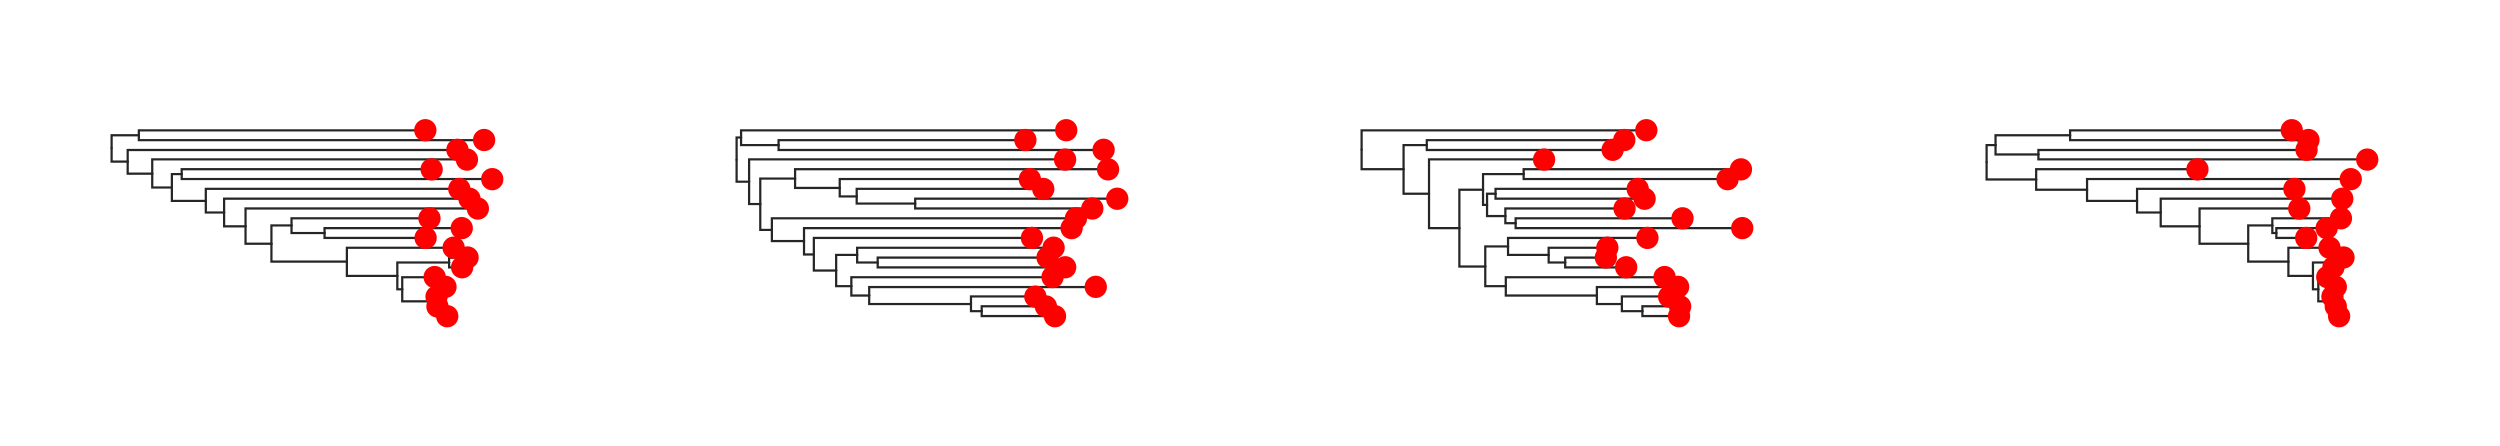 <svg class="toyplot-canvas-Canvas" xmlns:toyplot="http://www.sandia.gov/toyplot" xmlns:xlink="http://www.w3.org/1999/xlink" xmlns="http://www.w3.org/2000/svg" width="560.0px" height="100.0px" viewBox="0 0 560.0 100.0" preserveAspectRatio="xMidYMid meet" style="background-color:transparent;border-color:#292724;border-style:none;border-width:1.0;fill:rgb(16.1%,15.3%,14.1%);fill-opacity:1.0;font-family:Helvetica;font-size:12px;opacity:1.0;stroke:rgb(16.1%,15.3%,14.1%);stroke-opacity:1.0;stroke-width:1.0" id="t565d42a616224090984e69e71c4e7893"><g class="toyplot-coordinates-Cartesian" id="ta1bee68615e14930b3c1400ab0aebc9c"><clipPath id="t1060dd6e855c4f8fbba6462972f1f1e0"><rect x="15.0" y="15.0" width="110.0" height="70.0" /></clipPath><g clip-path="url(#t1060dd6e855c4f8fbba6462972f1f1e0)"><g class="toytree-mark-Toytree" id="tdc38ce8a15c84cba8aa03d124597a85c"><g class="toytree-Edges" style="fill:none;stroke:rgb(14.9%,14.9%,14.9%);stroke-linecap:round;stroke-opacity:1;stroke-width:0.5"><path d="M 25.0 33.2 L 25.0 30.3 L 31.1 30.3" id="38,37" /><path d="M 25.0 33.2 L 25.0 36.2 L 28.6 36.2" id="38,36" /><path d="M 28.6 36.2 L 28.6 38.9 L 34.1 38.9" id="36,35" /><path d="M 34.1 38.9 L 34.1 42.0 L 38.5 42.0" id="35,34" /><path d="M 38.5 42.0 L 38.5 39.0 L 40.7 39.0" id="34,33" /><path d="M 38.5 42.0 L 38.5 45.0 L 46.1 45.0" id="34,32" /><path d="M 46.1 45.0 L 46.1 47.6 L 50.2 47.6" id="32,31" /><path d="M 50.2 47.6 L 50.2 50.7 L 55.0 50.7" id="31,30" /><path d="M 55.0 50.7 L 55.0 54.6 L 60.8 54.6" id="30,29" /><path d="M 60.8 54.6 L 60.8 50.5 L 65.3 50.5" id="29,28" /><path d="M 60.8 54.6 L 60.8 58.6 L 77.7 58.6" id="29,27" /><path d="M 65.3 50.5 L 65.3 52.2 L 72.7 52.2" id="28,26" /><path d="M 77.7 58.6 L 77.7 61.8 L 89.0 61.8" id="27,25" /><path d="M 89.0 61.8 L 89.0 58.8 L 100.6 58.8" id="25,24" /><path d="M 89.0 61.8 L 89.0 64.8 L 90.1 64.8" id="25,23" /><path d="M 90.1 64.8 L 90.1 67.5 L 96.5 67.5" id="23,22" /><path d="M 96.5 67.5 L 96.5 65.4 L 97.5 65.4" id="22,21" /><path d="M 96.5 67.5 L 96.5 69.7 L 97.8 69.7" id="22,20" /><path d="M 31.1 30.3 L 31.1 29.2 L 95.3 29.2" id="37,19" /><path d="M 31.1 30.3 L 31.1 31.4 L 108.4 31.4" id="37,18" /><path d="M 28.6 36.2 L 28.6 33.6 L 102.5 33.6" id="36,17" /><path d="M 34.1 38.9 L 34.1 35.7 L 104.6 35.7" id="35,16" /><path d="M 40.7 39.0 L 40.7 37.9 L 96.7 37.9" id="33,15" /><path d="M 40.7 39.0 L 40.7 40.1 L 110.3 40.1" id="33,14" /><path d="M 46.1 45.0 L 46.1 42.3 L 102.9 42.3" id="32,13" /><path d="M 50.2 47.6 L 50.2 44.5 L 105.2 44.5" id="31,12" /><path d="M 55.0 50.7 L 55.0 46.7 L 107.0 46.7" id="30,11" /><path d="M 65.3 50.5 L 65.3 48.9 L 96.2 48.9" id="28,10" /><path d="M 72.7 52.2 L 72.7 51.1 L 103.4 51.1" id="26,9" /><path d="M 72.7 52.2 L 72.7 53.3 L 95.3 53.3" id="26,8" /><path d="M 77.7 58.6 L 77.7 55.5 L 101.6 55.5" id="27,7" /><path d="M 100.6 58.8 L 100.6 57.7 L 104.7 57.7" id="24,6" /><path d="M 100.6 58.8 L 100.6 59.9 L 103.5 59.9" id="24,5" /><path d="M 90.1 64.8 L 90.1 62.1 L 97.4 62.1" id="23,4" /><path d="M 97.5 65.4 L 97.5 64.3 L 99.8 64.3" id="21,3" /><path d="M 97.5 65.4 L 97.5 66.4 L 97.8 66.4" id="21,2" /><path d="M 97.8 69.7 L 97.8 68.6 L 98.0 68.6" id="20,1" /><path d="M 97.8 69.7 L 97.8 70.8 L 100.2 70.8" id="20,0" /></g><g class="toytree-Nodes" style="fill:rgb(100%,0%,0%);fill-opacity:1.0;stroke:None;stroke-width:1"><g id="node-0" transform="translate(100.181,70.833)"><circle r="2.5" /></g><g id="node-1" transform="translate(97.981,68.640)"><circle r="2.5" /></g><g id="node-2" transform="translate(97.785,66.447)"><circle r="2.5" /></g><g id="node-3" transform="translate(99.785,64.254)"><circle r="2.5" /></g><g id="node-4" transform="translate(97.366,62.061)"><circle r="2.5" /></g><g id="node-5" transform="translate(103.517,59.868)"><circle r="2.5" /></g><g id="node-6" transform="translate(104.737,57.675)"><circle r="2.5" /></g><g id="node-7" transform="translate(101.615,55.482)"><circle r="2.5" /></g><g id="node-8" transform="translate(95.335,53.289)"><circle r="2.5" /></g><g id="node-9" transform="translate(103.432,51.096)"><circle r="2.5" /></g><g id="node-10" transform="translate(96.201,48.904)"><circle r="2.5" /></g><g id="node-11" transform="translate(107.039,46.711)"><circle r="2.5" /></g><g id="node-12" transform="translate(105.158,44.518)"><circle r="2.5" /></g><g id="node-13" transform="translate(102.886,42.325)"><circle r="2.5" /></g><g id="node-14" transform="translate(110.263,40.132)"><circle r="2.5" /></g><g id="node-15" transform="translate(96.688,37.939)"><circle r="2.5" /></g><g id="node-16" transform="translate(104.596,35.746)"><circle r="2.5" /></g><g id="node-17" transform="translate(102.462,33.553)"><circle r="2.5" /></g><g id="node-18" transform="translate(108.444,31.360)"><circle r="2.5" /></g><g id="node-19" transform="translate(95.274,29.167)"><circle r="2.5" /></g><g id="node-20" transform="translate(97.829,69.737)"><circle r="0.0" /></g><g id="node-21" transform="translate(97.533,65.351)"><circle r="0.0" /></g><g id="node-22" transform="translate(96.542,67.544)"><circle r="0.0" /></g><g id="node-23" transform="translate(90.066,64.803)"><circle r="0.0" /></g><g id="node-24" transform="translate(100.597,58.772)"><circle r="0.0" /></g><g id="node-25" transform="translate(88.976,61.787)"><circle r="0.0" /></g><g id="node-26" transform="translate(72.743,52.193)"><circle r="0.0" /></g><g id="node-27" transform="translate(77.655,58.635)"><circle r="0.0" /></g><g id="node-28" transform="translate(65.289,50.548)"><circle r="0.0" /></g><g id="node-29" transform="translate(60.757,54.592)"><circle r="0.0" /></g><g id="node-30" transform="translate(54.956,50.651)"><circle r="0.0" /></g><g id="node-31" transform="translate(50.217,47.584)"><circle r="0.0" /></g><g id="node-32" transform="translate(46.053,44.954)"><circle r="0.0" /></g><g id="node-33" transform="translate(40.688,39.035)"><circle r="0.0" /></g><g id="node-34" transform="translate(38.518,41.995)"><circle r="0.0" /></g><g id="node-35" transform="translate(34.071,38.870)"><circle r="0.0" /></g><g id="node-36" transform="translate(28.575,36.211)"><circle r="0.0" /></g><g id="node-37" transform="translate(31.102,30.263)"><circle r="0.0" /></g><g id="node-38" transform="translate(25.000,33.237)"><circle r="0.0" /></g></g></g></g></g><g class="toyplot-coordinates-Cartesian" id="t2ea310a1b28b4b7a966c8298087ea58b"><clipPath id="tc1abebfc48f14decacf34d6fd20c7d69"><rect x="155.0" y="15.0" width="110.0" height="70.0" /></clipPath><g clip-path="url(#tc1abebfc48f14decacf34d6fd20c7d69)"><g class="toytree-mark-Toytree" id="t08989df9bee74d7bacbf148f60f615fa"><g class="toytree-Edges" style="fill:none;stroke:rgb(14.9%,14.9%,14.9%);stroke-linecap:round;stroke-opacity:1;stroke-width:0.5"><path d="M 165.0 35.8 L 165.0 30.8 L 166.0 30.8" id="38,37" /><path d="M 165.0 35.8 L 165.0 40.7 L 167.8 40.7" id="38,36" /><path d="M 166.0 30.8 L 166.0 32.5 L 174.4 32.5" id="37,35" /><path d="M 167.8 40.7 L 167.8 45.7 L 170.3 45.7" id="36,34" /><path d="M 170.3 45.7 L 170.3 40.0 L 178.1 40.0" id="34,33" /><path d="M 170.3 45.7 L 170.3 51.5 L 172.9 51.5" id="34,32" /><path d="M 178.1 40.0 L 178.1 42.1 L 188.1 42.1" id="33,31" /><path d="M 172.9 51.5 L 172.9 54.0 L 180.1 54.0" id="32,30" /><path d="M 188.1 42.1 L 188.1 44.0 L 191.9 44.0" id="31,29" /><path d="M 180.1 54.0 L 180.1 57.0 L 182.3 57.0" id="30,28" /><path d="M 191.9 44.0 L 191.9 45.6 L 205.0 45.6" id="29,27" /><path d="M 182.3 57.0 L 182.3 60.6 L 187.3 60.6" id="28,26" /><path d="M 187.3 60.6 L 187.3 57.1 L 192.0 57.1" id="26,25" /><path d="M 187.3 60.6 L 187.3 64.1 L 190.7 64.1" id="26,24" /><path d="M 192.0 57.1 L 192.0 58.8 L 196.6 58.8" id="25,23" /><path d="M 190.7 64.1 L 190.7 66.2 L 194.7 66.2" id="24,22" /><path d="M 194.7 66.2 L 194.7 68.1 L 217.5 68.1" id="22,21" /><path d="M 217.5 68.1 L 217.5 69.7 L 219.9 69.7" id="21,20" /><path d="M 166.0 30.8 L 166.0 29.2 L 238.8 29.2" id="37,19" /><path d="M 174.4 32.5 L 174.4 31.4 L 229.7 31.4" id="35,18" /><path d="M 174.4 32.5 L 174.4 33.6 L 247.2 33.6" id="35,17" /><path d="M 167.8 40.7 L 167.8 35.7 L 238.6 35.7" id="36,16" /><path d="M 178.1 40.0 L 178.1 37.9 L 248.2 37.9" id="33,15" /><path d="M 188.1 42.1 L 188.1 40.1 L 230.7 40.1" id="31,14" /><path d="M 191.9 44.0 L 191.9 42.3 L 233.7 42.3" id="29,13" /><path d="M 205.0 45.6 L 205.0 44.5 L 250.3 44.5" id="27,12" /><path d="M 205.0 45.6 L 205.0 46.7 L 244.7 46.7" id="27,11" /><path d="M 172.9 51.5 L 172.9 48.9 L 241.0 48.9" id="32,10" /><path d="M 180.1 54.0 L 180.1 51.1 L 240.0 51.1" id="30,9" /><path d="M 182.3 57.0 L 182.3 53.3 L 231.2 53.3" id="28,8" /><path d="M 192.0 57.1 L 192.0 55.5 L 236.0 55.5" id="25,7" /><path d="M 196.6 58.8 L 196.6 57.7 L 234.6 57.7" id="23,6" /><path d="M 196.6 58.8 L 196.6 59.9 L 238.6 59.9" id="23,5" /><path d="M 190.7 64.1 L 190.7 62.1 L 235.8 62.1" id="24,4" /><path d="M 194.7 66.2 L 194.7 64.3 L 245.5 64.3" id="22,3" /><path d="M 217.5 68.1 L 217.5 66.4 L 231.9 66.4" id="21,2" /><path d="M 219.9 69.7 L 219.9 68.6 L 234.3 68.6" id="20,1" /><path d="M 219.9 69.7 L 219.9 70.8 L 236.3 70.8" id="20,0" /></g><g class="toytree-Nodes" style="fill:rgb(100%,0%,0%);fill-opacity:1.0;stroke:None;stroke-width:1"><g id="node-0" transform="translate(236.325,70.833)"><circle r="2.5" /></g><g id="node-1" transform="translate(234.284,68.640)"><circle r="2.5" /></g><g id="node-2" transform="translate(231.921,66.447)"><circle r="2.5" /></g><g id="node-3" transform="translate(245.455,64.254)"><circle r="2.5" /></g><g id="node-4" transform="translate(235.775,62.061)"><circle r="2.5" /></g><g id="node-5" transform="translate(238.597,59.868)"><circle r="2.5" /></g><g id="node-6" transform="translate(234.649,57.675)"><circle r="2.5" /></g><g id="node-7" transform="translate(236.007,55.482)"><circle r="2.5" /></g><g id="node-8" transform="translate(231.157,53.289)"><circle r="2.5" /></g><g id="node-9" transform="translate(240.037,51.096)"><circle r="2.5" /></g><g id="node-10" transform="translate(241.012,48.904)"><circle r="2.5" /></g><g id="node-11" transform="translate(244.677,46.711)"><circle r="2.5" /></g><g id="node-12" transform="translate(250.263,44.518)"><circle r="2.5" /></g><g id="node-13" transform="translate(233.689,42.325)"><circle r="2.5" /></g><g id="node-14" transform="translate(230.682,40.132)"><circle r="2.5" /></g><g id="node-15" transform="translate(248.211,37.939)"><circle r="2.5" /></g><g id="node-16" transform="translate(238.582,35.746)"><circle r="2.5" /></g><g id="node-17" transform="translate(247.211,33.553)"><circle r="2.5" /></g><g id="node-18" transform="translate(229.690,31.360)"><circle r="2.5" /></g><g id="node-19" transform="translate(238.839,29.167)"><circle r="2.5" /></g><g id="node-20" transform="translate(219.921,69.737)"><circle r="0.0" /></g><g id="node-21" transform="translate(217.543,68.092)"><circle r="0.0" /></g><g id="node-22" transform="translate(194.710,66.173)"><circle r="0.0" /></g><g id="node-23" transform="translate(196.626,58.772)"><circle r="0.0" /></g><g id="node-24" transform="translate(190.747,64.117)"><circle r="0.0" /></g><g id="node-25" transform="translate(191.967,57.127)"><circle r="0.0" /></g><g id="node-26" transform="translate(187.314,60.622)"><circle r="0.0" /></g><g id="node-27" transform="translate(205.019,45.614)"><circle r="0.0" /></g><g id="node-28" transform="translate(182.283,56.956)"><circle r="0.0" /></g><g id="node-29" transform="translate(191.880,43.969)"><circle r="0.0" /></g><g id="node-30" transform="translate(180.112,54.026)"><circle r="0.0" /></g><g id="node-31" transform="translate(188.142,42.050)"><circle r="0.0" /></g><g id="node-32" transform="translate(172.870,51.465)"><circle r="0.0" /></g><g id="node-33" transform="translate(178.058,39.995)"><circle r="0.0" /></g><g id="node-34" transform="translate(170.279,45.730)"><circle r="0.0" /></g><g id="node-35" transform="translate(174.357,32.456)"><circle r="0.0" /></g><g id="node-36" transform="translate(167.828,40.738)"><circle r="0.0" /></g><g id="node-37" transform="translate(166.023,30.811)"><circle r="0.0" /></g><g id="node-38" transform="translate(165.000,35.775)"><circle r="0.0" /></g></g></g></g></g><g class="toyplot-coordinates-Cartesian" id="t9273e72502564391a7a612fe435df3d0"><clipPath id="t5a2479e8c053468ba117288a4157d5ca"><rect x="295.0" y="15.0" width="110.0" height="70.0" /></clipPath><g clip-path="url(#t5a2479e8c053468ba117288a4157d5ca)"><g class="toytree-mark-Toytree" id="t6aca029e0dea4e58ae33db63fd05d272"><g class="toytree-Edges" style="fill:none;stroke:rgb(14.9%,14.9%,14.9%);stroke-linecap:round;stroke-opacity:1;stroke-width:0.5"><path d="M 305.0 33.5 L 305.0 37.9 L 314.4 37.9" id="38,37" /><path d="M 314.4 37.9 L 314.4 32.5 L 319.6 32.5" id="37,36" /><path d="M 314.4 37.9 L 314.4 43.4 L 320.1 43.4" id="37,35" /><path d="M 320.1 43.4 L 320.1 51.1 L 326.9 51.1" id="35,34" /><path d="M 326.9 51.1 L 326.9 42.5 L 332.2 42.5" id="34,33" /><path d="M 326.9 51.1 L 326.9 59.7 L 332.7 59.7" id="34,32" /><path d="M 332.2 42.5 L 332.2 39.0 L 341.3 39.0" id="33,31" /><path d="M 332.2 42.5 L 332.2 45.9 L 333.1 45.9" id="33,30" /><path d="M 332.7 59.7 L 332.7 55.2 L 337.8 55.2" id="32,29" /><path d="M 332.7 59.7 L 332.7 64.1 L 337.3 64.1" id="32,28" /><path d="M 333.1 45.9 L 333.1 43.4 L 335.0 43.4" id="30,27" /><path d="M 333.1 45.9 L 333.1 48.4 L 337.2 48.4" id="30,26" /><path d="M 337.8 55.2 L 337.8 57.1 L 346.9 57.1" id="29,25" /><path d="M 337.3 64.1 L 337.3 66.2 L 357.7 66.2" id="28,24" /><path d="M 337.2 48.4 L 337.2 50.0 L 339.5 50.0" id="26,23" /><path d="M 346.9 57.1 L 346.9 58.8 L 350.6 58.8" id="25,22" /><path d="M 357.7 66.2 L 357.7 68.1 L 363.3 68.1" id="24,21" /><path d="M 363.3 68.1 L 363.3 69.7 L 367.9 69.7" id="21,20" /><path d="M 305.0 33.5 L 305.0 29.2 L 368.8 29.2" id="38,19" /><path d="M 319.6 32.5 L 319.6 31.4 L 363.8 31.4" id="36,18" /><path d="M 319.6 32.5 L 319.6 33.6 L 361.2 33.6" id="36,17" /><path d="M 320.1 43.4 L 320.1 35.7 L 345.9 35.7" id="35,16" /><path d="M 341.3 39.0 L 341.3 37.9 L 390.0 37.9" id="31,15" /><path d="M 341.3 39.0 L 341.3 40.1 L 387.0 40.1" id="31,14" /><path d="M 335.0 43.4 L 335.0 42.3 L 366.8 42.3" id="27,13" /><path d="M 335.0 43.4 L 335.0 44.5 L 368.4 44.5" id="27,12" /><path d="M 337.2 48.4 L 337.2 46.7 L 363.9 46.7" id="26,11" /><path d="M 339.5 50.0 L 339.5 48.9 L 376.9 48.9" id="23,10" /><path d="M 339.5 50.0 L 339.5 51.1 L 390.3 51.1" id="23,9" /><path d="M 337.8 55.2 L 337.8 53.3 L 369.0 53.3" id="29,8" /><path d="M 346.9 57.1 L 346.9 55.5 L 360.0 55.5" id="25,7" /><path d="M 350.6 58.8 L 350.6 57.7 L 359.7 57.7" id="22,6" /><path d="M 350.6 58.8 L 350.6 59.9 L 364.3 59.9" id="22,5" /><path d="M 337.3 64.1 L 337.3 62.1 L 372.9 62.1" id="28,4" /><path d="M 357.7 66.2 L 357.7 64.3 L 375.9 64.3" id="24,3" /><path d="M 363.3 68.1 L 363.3 66.4 L 373.9 66.4" id="21,2" /><path d="M 367.9 69.7 L 367.9 68.6 L 376.3 68.6" id="20,1" /><path d="M 367.9 69.7 L 367.9 70.8 L 376.1 70.8" id="20,0" /></g><g class="toytree-Nodes" style="fill:rgb(100%,0%,0%);fill-opacity:1.0;stroke:None;stroke-width:1"><g id="node-0" transform="translate(376.112,70.833)"><circle r="2.5" /></g><g id="node-1" transform="translate(376.348,68.640)"><circle r="2.5" /></g><g id="node-2" transform="translate(373.888,66.447)"><circle r="2.5" /></g><g id="node-3" transform="translate(375.901,64.254)"><circle r="2.5" /></g><g id="node-4" transform="translate(372.867,62.061)"><circle r="2.5" /></g><g id="node-5" transform="translate(364.268,59.868)"><circle r="2.5" /></g><g id="node-6" transform="translate(359.713,57.675)"><circle r="2.5" /></g><g id="node-7" transform="translate(360.046,55.482)"><circle r="2.5" /></g><g id="node-8" transform="translate(369.023,53.289)"><circle r="2.5" /></g><g id="node-9" transform="translate(390.263,51.096)"><circle r="2.5" /></g><g id="node-10" transform="translate(376.881,48.904)"><circle r="2.5" /></g><g id="node-11" transform="translate(363.902,46.711)"><circle r="2.5" /></g><g id="node-12" transform="translate(368.392,44.518)"><circle r="2.5" /></g><g id="node-13" transform="translate(366.847,42.325)"><circle r="2.5" /></g><g id="node-14" transform="translate(386.969,40.132)"><circle r="2.5" /></g><g id="node-15" transform="translate(389.970,37.939)"><circle r="2.5" /></g><g id="node-16" transform="translate(345.879,35.746)"><circle r="2.5" /></g><g id="node-17" transform="translate(361.230,33.553)"><circle r="2.5" /></g><g id="node-18" transform="translate(363.841,31.360)"><circle r="2.5" /></g><g id="node-19" transform="translate(368.778,29.167)"><circle r="2.5" /></g><g id="node-20" transform="translate(367.892,69.737)"><circle r="0.0" /></g><g id="node-21" transform="translate(363.304,68.092)"><circle r="0.0" /></g><g id="node-22" transform="translate(350.601,58.772)"><circle r="0.0" /></g><g id="node-23" transform="translate(339.481,50.000)"><circle r="0.0" /></g><g id="node-24" transform="translate(357.691,66.173)"><circle r="0.0" /></g><g id="node-25" transform="translate(346.884,57.127)"><circle r="0.0" /></g><g id="node-26" transform="translate(337.171,48.355)"><circle r="0.0" /></g><g id="node-27" transform="translate(334.958,43.421)"><circle r="0.0" /></g><g id="node-28" transform="translate(337.321,64.117)"><circle r="0.0" /></g><g id="node-29" transform="translate(337.850,55.208)"><circle r="0.0" /></g><g id="node-30" transform="translate(333.128,45.888)"><circle r="0.0" /></g><g id="node-31" transform="translate(341.267,39.035)"><circle r="0.0" /></g><g id="node-32" transform="translate(332.717,59.663)"><circle r="0.0" /></g><g id="node-33" transform="translate(332.180,42.462)"><circle r="0.0" /></g><g id="node-34" transform="translate(326.872,51.062)"><circle r="0.0" /></g><g id="node-35" transform="translate(320.079,43.404)"><circle r="0.0" /></g><g id="node-36" transform="translate(319.583,32.456)"><circle r="0.0" /></g><g id="node-37" transform="translate(314.356,37.930)"><circle r="0.0" /></g><g id="node-38" transform="translate(305.000,33.548)"><circle r="0.0" /></g></g></g></g></g><g class="toyplot-coordinates-Cartesian" id="t717d776f462d4b8faa6ad753e0d1870c"><clipPath id="t3135ae860519430f8acd5dc76bc2776f"><rect x="435.0" y="15.0" width="110.0" height="70.0" /></clipPath><g clip-path="url(#t3135ae860519430f8acd5dc76bc2776f)"><g class="toytree-mark-Toytree" id="t1964c2aed6e5498aaec69a736ce6e367"><g class="toytree-Edges" style="fill:none;stroke:rgb(14.9%,14.9%,14.9%);stroke-linecap:round;stroke-opacity:1;stroke-width:0.5"><path d="M 445.0 36.3 L 445.0 32.5 L 447.0 32.5" id="38,37" /><path d="M 445.0 36.3 L 445.0 40.2 L 456.1 40.2" id="38,36" /><path d="M 447.0 32.5 L 447.0 30.3 L 463.7 30.3" id="37,35" /><path d="M 447.0 32.5 L 447.0 34.6 L 456.6 34.6" id="37,34" /><path d="M 456.1 40.2 L 456.1 42.5 L 467.5 42.5" id="36,33" /><path d="M 467.5 42.5 L 467.5 45.0 L 478.7 45.0" id="33,32" /><path d="M 478.7 45.0 L 478.7 47.6 L 484.0 47.6" id="32,31" /><path d="M 484.0 47.6 L 484.0 50.7 L 492.7 50.7" id="31,30" /><path d="M 492.7 50.7 L 492.7 54.6 L 503.6 54.6" id="30,29" /><path d="M 503.6 54.6 L 503.6 50.5 L 509.0 50.5" id="29,28" /><path d="M 503.6 54.6 L 503.6 58.6 L 512.6 58.6" id="29,27" /><path d="M 509.0 50.5 L 509.0 52.2 L 509.9 52.2" id="28,26" /><path d="M 512.6 58.6 L 512.6 61.8 L 518.1 61.8" id="27,25" /><path d="M 518.1 61.8 L 518.1 58.8 L 522.7 58.8" id="25,24" /><path d="M 518.1 61.8 L 518.1 64.8 L 519.3 64.8" id="25,23" /><path d="M 519.3 64.8 L 519.3 67.5 L 522.5 67.5" id="23,22" /><path d="M 522.5 67.5 L 522.5 65.4 L 522.5 65.4" id="22,21" /><path d="M 522.5 67.5 L 522.5 69.7 L 523.2 69.7" id="22,20" /><path d="M 463.7 30.3 L 463.7 29.2 L 513.4 29.2" id="35,19" /><path d="M 463.7 30.3 L 463.7 31.4 L 517.1 31.4" id="35,18" /><path d="M 456.6 34.6 L 456.6 33.6 L 516.7 33.6" id="34,17" /><path d="M 456.6 34.6 L 456.6 35.7 L 530.3 35.7" id="34,16" /><path d="M 456.1 40.2 L 456.1 37.9 L 492.2 37.9" id="36,15" /><path d="M 467.5 42.5 L 467.5 40.1 L 526.6 40.1" id="33,14" /><path d="M 478.7 45.0 L 478.7 42.3 L 513.9 42.3" id="32,13" /><path d="M 484.0 47.6 L 484.0 44.5 L 524.7 44.5" id="31,12" /><path d="M 492.7 50.7 L 492.7 46.7 L 515.0 46.7" id="30,11" /><path d="M 509.0 50.5 L 509.0 48.9 L 524.4 48.9" id="28,10" /><path d="M 509.9 52.2 L 509.9 51.1 L 521.2 51.1" id="26,9" /><path d="M 509.9 52.2 L 509.9 53.3 L 516.6 53.3" id="26,8" /><path d="M 512.6 58.6 L 512.6 55.5 L 521.8 55.5" id="27,7" /><path d="M 522.7 58.8 L 522.7 57.7 L 524.9 57.7" id="24,6" /><path d="M 522.7 58.8 L 522.7 59.9 L 522.7 59.9" id="24,5" /><path d="M 519.3 64.8 L 519.3 62.1 L 521.3 62.1" id="23,4" /><path d="M 522.5 65.4 L 522.5 64.3 L 523.2 64.3" id="21,3" /><path d="M 522.5 65.4 L 522.5 66.4 L 522.5 66.4" id="21,2" /><path d="M 523.2 69.7 L 523.2 68.6 L 523.2 68.6" id="20,1" /><path d="M 523.2 69.7 L 523.2 70.8 L 524.0 70.8" id="20,0" /></g><g class="toytree-Nodes" style="fill:rgb(100%,0%,0%);fill-opacity:1.0;stroke:None;stroke-width:1"><g id="node-0" transform="translate(523.962,70.833)"><circle r="2.5" /></g><g id="node-1" transform="translate(523.215,68.640)"><circle r="2.5" /></g><g id="node-2" transform="translate(522.464,66.447)"><circle r="2.5" /></g><g id="node-3" transform="translate(523.222,64.254)"><circle r="2.5" /></g><g id="node-4" transform="translate(521.308,62.061)"><circle r="2.5" /></g><g id="node-5" transform="translate(522.691,59.868)"><circle r="2.5" /></g><g id="node-6" transform="translate(524.944,57.675)"><circle r="2.5" /></g><g id="node-7" transform="translate(521.805,55.482)"><circle r="2.5" /></g><g id="node-8" transform="translate(516.590,53.289)"><circle r="2.5" /></g><g id="node-9" transform="translate(521.171,51.096)"><circle r="2.5" /></g><g id="node-10" transform="translate(524.367,48.904)"><circle r="2.5" /></g><g id="node-11" transform="translate(515.039,46.711)"><circle r="2.5" /></g><g id="node-12" transform="translate(524.670,44.518)"><circle r="2.5" /></g><g id="node-13" transform="translate(513.944,42.325)"><circle r="2.5" /></g><g id="node-14" transform="translate(526.566,40.132)"><circle r="2.5" /></g><g id="node-15" transform="translate(492.229,37.939)"><circle r="2.5" /></g><g id="node-16" transform="translate(530.263,35.746)"><circle r="2.5" /></g><g id="node-17" transform="translate(516.671,33.553)"><circle r="2.5" /></g><g id="node-18" transform="translate(517.094,31.360)"><circle r="2.5" /></g><g id="node-19" transform="translate(513.355,29.167)"><circle r="2.5" /></g><g id="node-20" transform="translate(523.215,69.737)"><circle r="0.0" /></g><g id="node-21" transform="translate(522.464,65.351)"><circle r="0.0" /></g><g id="node-22" transform="translate(522.464,67.544)"><circle r="0.0" /></g><g id="node-23" transform="translate(519.316,64.803)"><circle r="0.0" /></g><g id="node-24" transform="translate(522.691,58.772)"><circle r="0.0" /></g><g id="node-25" transform="translate(518.144,61.787)"><circle r="0.0" /></g><g id="node-26" transform="translate(509.880,52.193)"><circle r="0.0" /></g><g id="node-27" transform="translate(512.592,58.635)"><circle r="0.0" /></g><g id="node-28" transform="translate(509.049,50.548)"><circle r="0.0" /></g><g id="node-29" transform="translate(503.627,54.592)"><circle r="0.0" /></g><g id="node-30" transform="translate(492.723,50.651)"><circle r="0.0" /></g><g id="node-31" transform="translate(484.024,47.584)"><circle r="0.0" /></g><g id="node-32" transform="translate(478.746,44.954)"><circle r="0.0" /></g><g id="node-33" transform="translate(467.492,42.543)"><circle r="0.0" /></g><g id="node-34" transform="translate(456.602,34.649)"><circle r="0.0" /></g><g id="node-35" transform="translate(463.673,30.263)"><circle r="0.0" /></g><g id="node-36" transform="translate(456.083,40.241)"><circle r="0.0" /></g><g id="node-37" transform="translate(447.034,32.456)"><circle r="0.0" /></g><g id="node-38" transform="translate(445.000,36.348)"><circle r="0.0" /></g></g></g></g></g></svg>